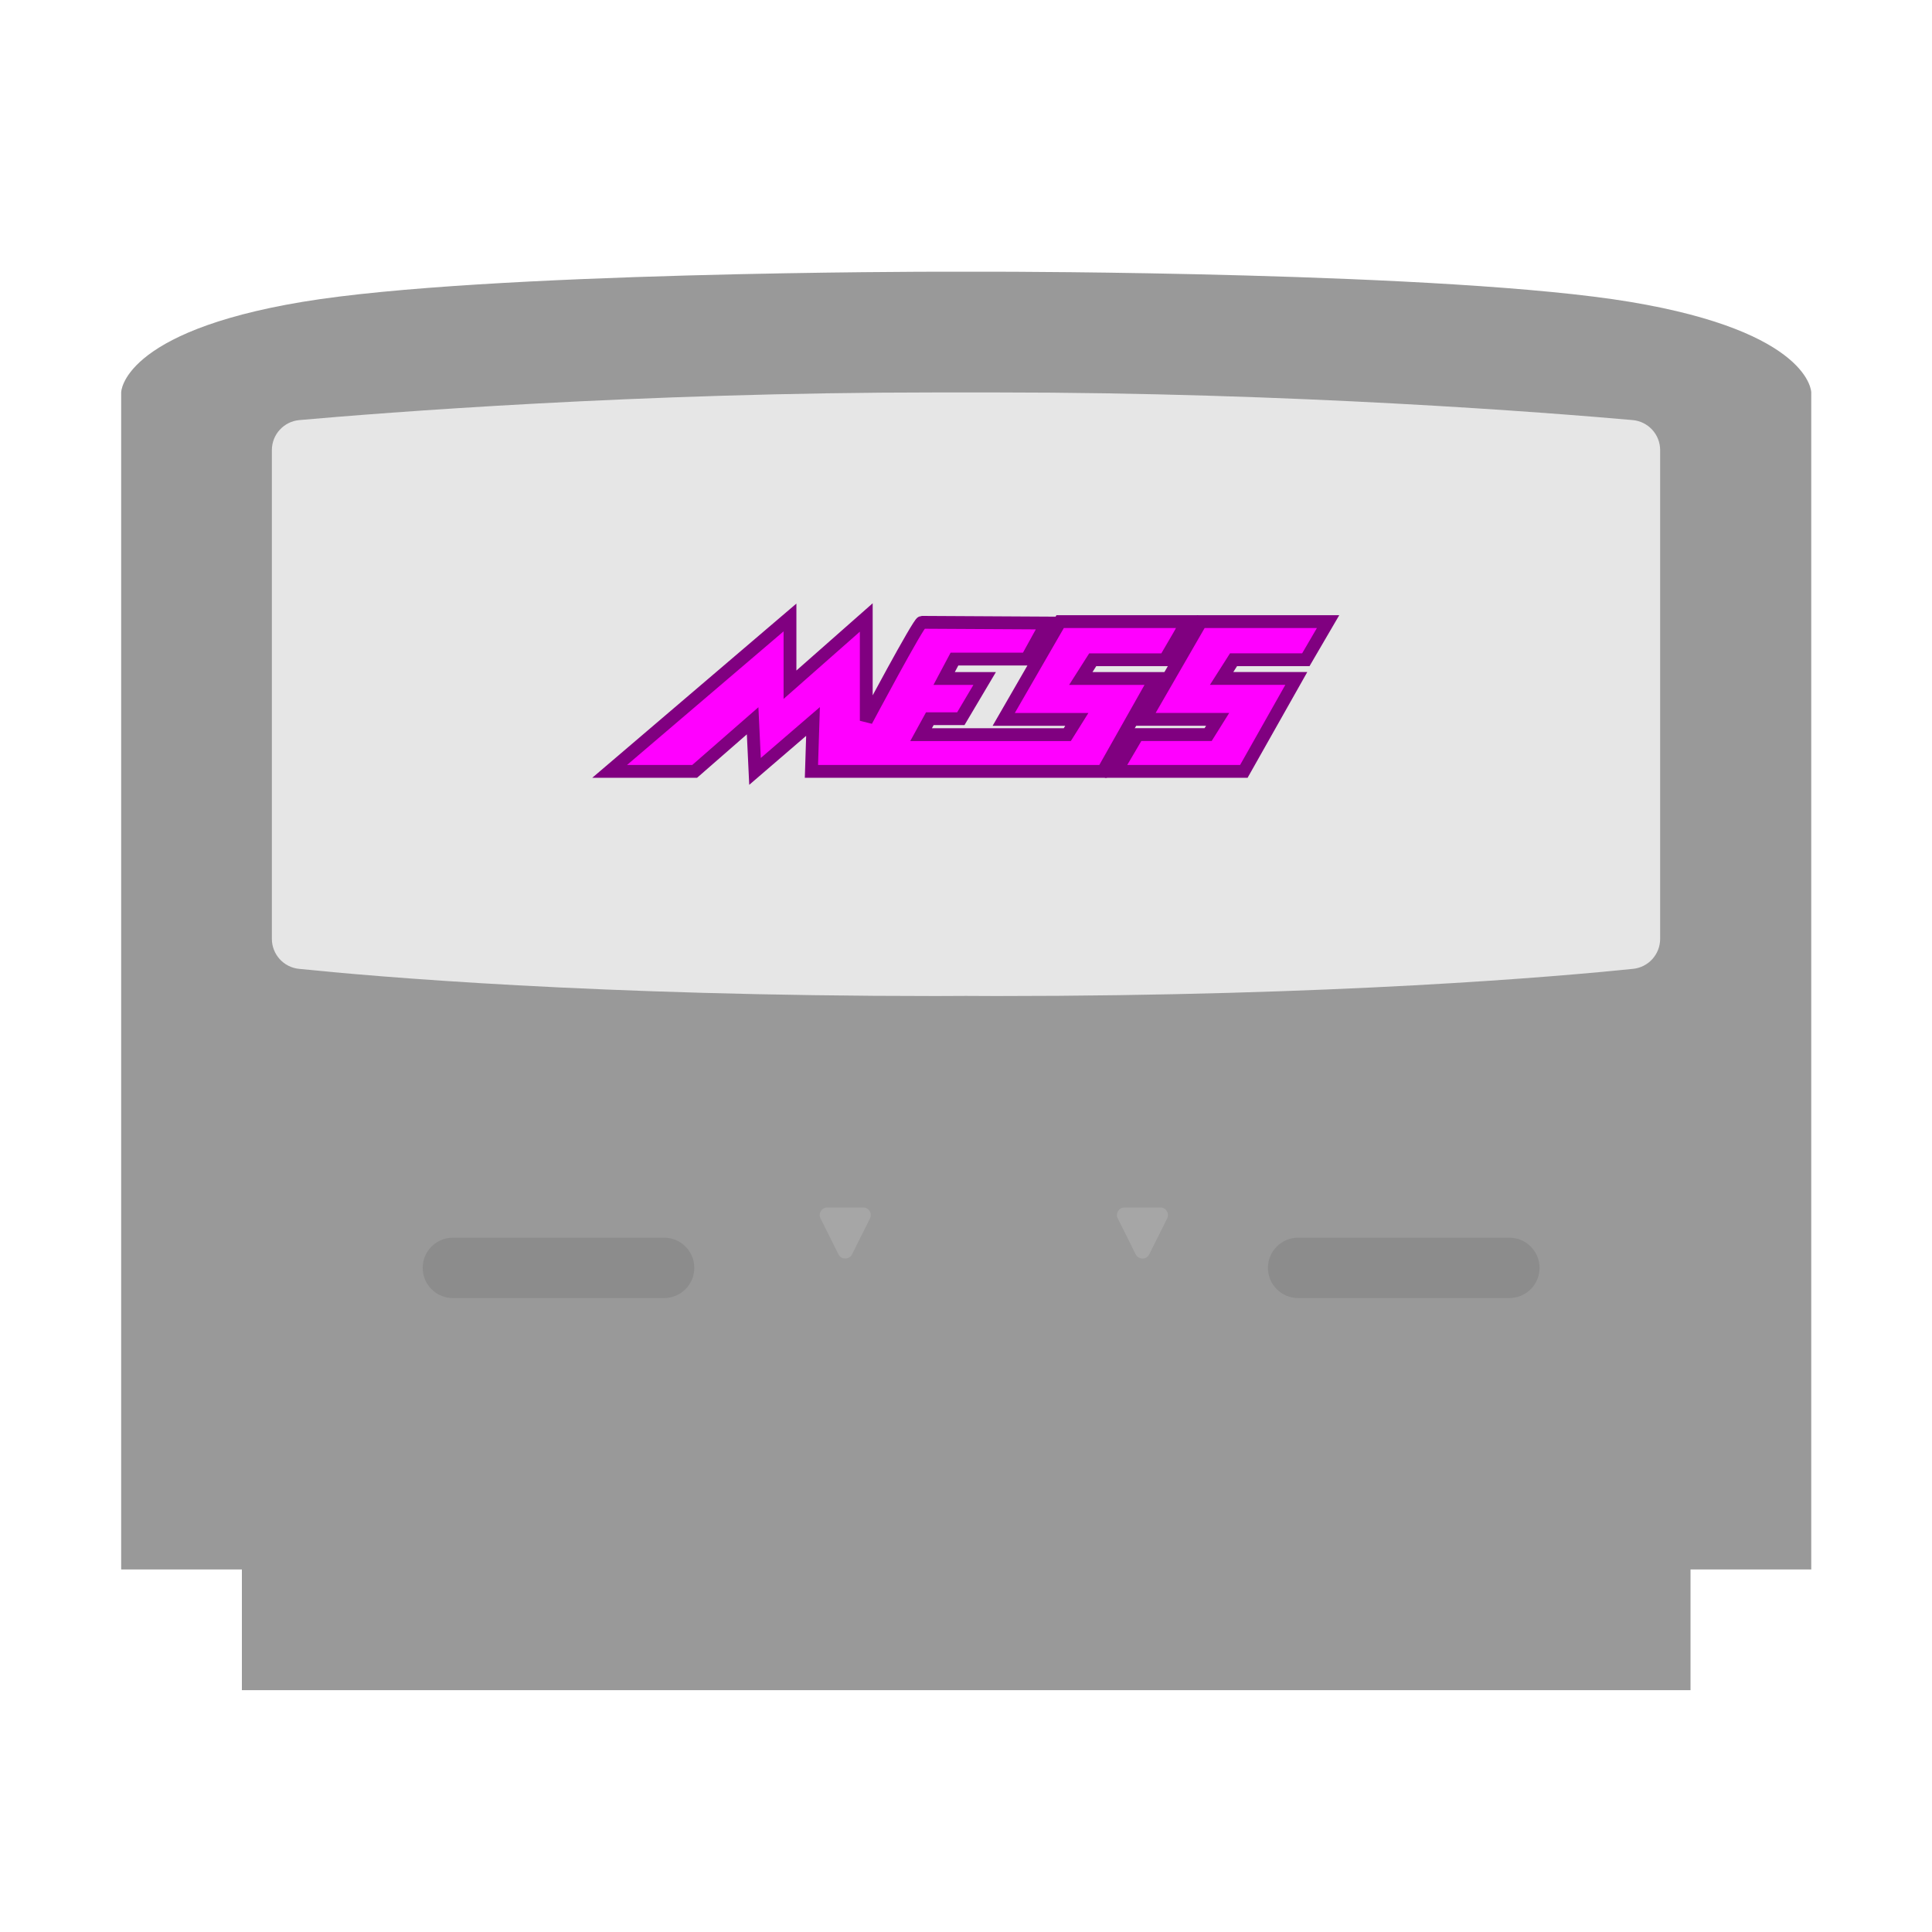 <?xml version="1.0" encoding="UTF-8" standalone="no"?>
<svg
   xmlns:dc="http://purl.org/dc/elements/1.1/"
   xmlns:cc="http://creativecommons.org/ns#"
   xmlns:rdf="http://www.w3.org/1999/02/22-rdf-syntax-ns#"
   xmlns:svg="http://www.w3.org/2000/svg"
   xmlns="http://www.w3.org/2000/svg"
   xmlns:sodipodi="http://sodipodi.sourceforge.net/DTD/sodipodi-0.dtd"
   xmlns:inkscape="http://www.inkscape.org/namespaces/inkscape"
   viewBox="0 0 341.333 341.333"
   height="256"
   width="256"
   xml:space="preserve"
   id="svg2"
   version="1.1"
   sodipodi:docname="Casio - Loopy-content.svg"
   inkscape:version="0.92.2 (5c3e80d, 2017-08-06)"><sodipodi:namedview
     pagecolor="#ffffff"
     bordercolor="#666666"
     borderopacity="1"
     objecttolerance="10"
     gridtolerance="10"
     guidetolerance="10"
     inkscape:pageopacity="0"
     inkscape:pageshadow="2"
     inkscape:window-width="1920"
     inkscape:window-height="1001"
     id="namedview30"
     showgrid="false"
     inkscape:pagecheckerboard="true"
     inkscape:zoom="0.69140622"
     inkscape:cx="-7.7088542"
     inkscape:cy="26.830369"
     inkscape:window-x="-9"
     inkscape:window-y="-9"
     inkscape:window-maximized="1"
     inkscape:current-layer="svg2" /><defs
     id="defs6"><clipPath
       id="clipPath18"
       clipPathUnits="userSpaceOnUse"><path
         id="path16"
         d="M 0,256 H 256 V 0 H 0 Z" /></clipPath><clipPath
       id="clipPath26"
       clipPathUnits="userSpaceOnUse"><path
         id="path24"
         d="M 8,228 H 248 V 24 H 8 Z" /></clipPath></defs><g
     id="g36"
     transform="matrix(1.333,0,0,-1.333,320,69.333)"><path
       inkscape:connector-curvature="0"
       d="m 0,0 c 0,0 0,8 -24,12 -24,4 -84,4 -84,4 h -4 -4 c 0,0 -60,0 -84,-4 -24,-4 -24,-12 -24,-12 v -156 h 16 v -16 h 192 v 16 H 0 Z"
       style="fill:#999999;fill-opacity:1;fill-rule:nonzero;stroke:none"
       id="path38" /></g><g
     id="g40"
     transform="matrix(1.333,0,0,-1.333,117.333,229.333)"><path
       inkscape:connector-curvature="0"
       d="m 0,0 h -28 c -2.209,0 -4,1.791 -4,4 0,2.209 1.791,4 4,4 H 0 C 2.209,8 4,6.209 4,4 4,1.791 2.209,0 0,0"
       style="fill:#8c8c8c;fill-opacity:1;fill-rule:nonzero;stroke:none"
       id="path42" /></g><g
     id="g44"
     transform="matrix(1.333,0,0,-1.333,266.667,229.333)"><path
       inkscape:connector-curvature="0"
       d="m 0,0 h -28 c -2.209,0 -4,1.791 -4,4 0,2.209 1.791,4 4,4 H 0 C 2.209,8 4,6.209 4,4 4,1.791 2.209,0 0,0"
       style="fill:#8c8c8c;fill-opacity:1;fill-rule:nonzero;stroke:none"
       id="path46" /></g><g
     id="g48"
     transform="matrix(1.333,0,0,-1.333,146.158,213.333)"><path
       inkscape:connector-curvature="0"
       d="M 0,0 H 4.764 C 5.507,0 5.991,-0.782 5.658,-1.447 L 3.276,-6.211 c -0.368,-0.737 -1.42,-0.737 -1.789,0 l -2.382,4.764 C -1.227,-0.782 -0.744,0 0,0"
       style="fill:#a6a6a6;fill-opacity:1;fill-rule:nonzero;stroke:none"
       id="path50" /></g><g
     id="g52"
     transform="matrix(1.333,0,0,-1.333,198.668,213.333)"><path
       inkscape:connector-curvature="0"
       d="M 0,0 H 4.765 C 5.508,0 5.991,-0.782 5.658,-1.447 L 3.276,-6.211 c -0.368,-0.737 -1.42,-0.737 -1.788,0 l -2.383,4.764 C -1.227,-0.782 -0.743,0 0,0"
       style="fill:#a6a6a6;fill-opacity:1;fill-rule:nonzero;stroke:none"
       id="path54" /></g><g
     id="g56"
     transform="matrix(1.333,0,0,-1.333,176,69.333)"
     style="fill:#e6e6e6"><path
       inkscape:connector-curvature="0"
       d="M 0,0 H -4 -8 C -47.422,0 -81.448,-2.698 -92.35,-3.663 -94.416,-3.845 -96,-5.574 -96,-7.647 v -64.771 c 0,-2.049 1.546,-3.768 3.584,-3.978 C -82.622,-77.406 -53.091,-80 -8,-80 c 1.349,0 2.675,0.009 4,0.018 1.325,-0.009 2.651,-0.018 4,-0.018 45.091,0 74.622,2.594 84.416,3.604 2.038,0.21 3.584,1.929 3.584,3.978 v 64.771 c 0,2.073 -1.584,3.802 -3.649,3.984 C 73.448,-2.698 39.422,0 0,0"
       style="fill:#e6e6e6;fill-opacity:1;fill-rule:nonzero;stroke:none"
       id="path58" /></g><g
     id="g872"
     transform="matrix(1.7,0,0,1.7,-166.498,-283.829)"
     style="fill:#ff00ff;stroke:#800080"><g
       transform="matrix(1.333,0,0,-1.333,161.295,247.126)"
       id="g102"
       style="fill:#ff00ff;stroke:#800080"><path
         id="path104"
         style="fill:#ff00ff;fill-opacity:1;fill-rule:nonzero;stroke:#800080"
         d="M 0,0 14.062,12 V 6.757 L 20.009,12 V 3.946 c 0,0 4.088,7.676 4.336,7.676 0.248,0 9.726,-0.054 9.726,-0.054 L 32.522,8.757 H 26.885 L 26.08,7.243 h 3.159 L 27.381,4.108 H 24.965 L 24.283,2.865 h 11.398 l 0.744,1.189 h -5.699 l 4.398,7.622 h 9.911 L 43.301,8.703 h -5.637 l -0.929,-1.46 h 5.823 L 38.469,0 H 15.735 L 15.858,3.892 11.336,0 11.15,3.946 6.628,0 Z"
         inkscape:connector-curvature="0" /></g><g
       transform="matrix(1.333,0,0,-1.333,221.343,231.702)"
       id="g106"
       style="fill:#ff00ff;stroke:#800080"><path
         id="path108"
         style="fill:#ff00ff;fill-opacity:1;fill-rule:nonzero;stroke:#800080"
         d="M 0,0 C 0,0 -0.044,0 -0.121,0.001 L -1.215,-2.205 Z"
         inkscape:connector-curvature="0" /></g><g
       transform="matrix(1.333,0,0,-1.333,233.649,235.522)"
       id="g110"
       style="fill:#ff00ff;stroke:#800080"><path
         id="path112"
         style="fill:#ff00ff;fill-opacity:1;fill-rule:nonzero;stroke:#800080"
         d="m 0,0 1.735,2.973 h -9.912 l -4.398,-7.622 h 5.699 l -0.743,-1.189 h -5.493 l -1.684,-2.865 h 9.964 l 4.089,7.244 H -6.566 L -5.637,0 Z"
         inkscape:connector-curvature="0" /></g></g></svg>